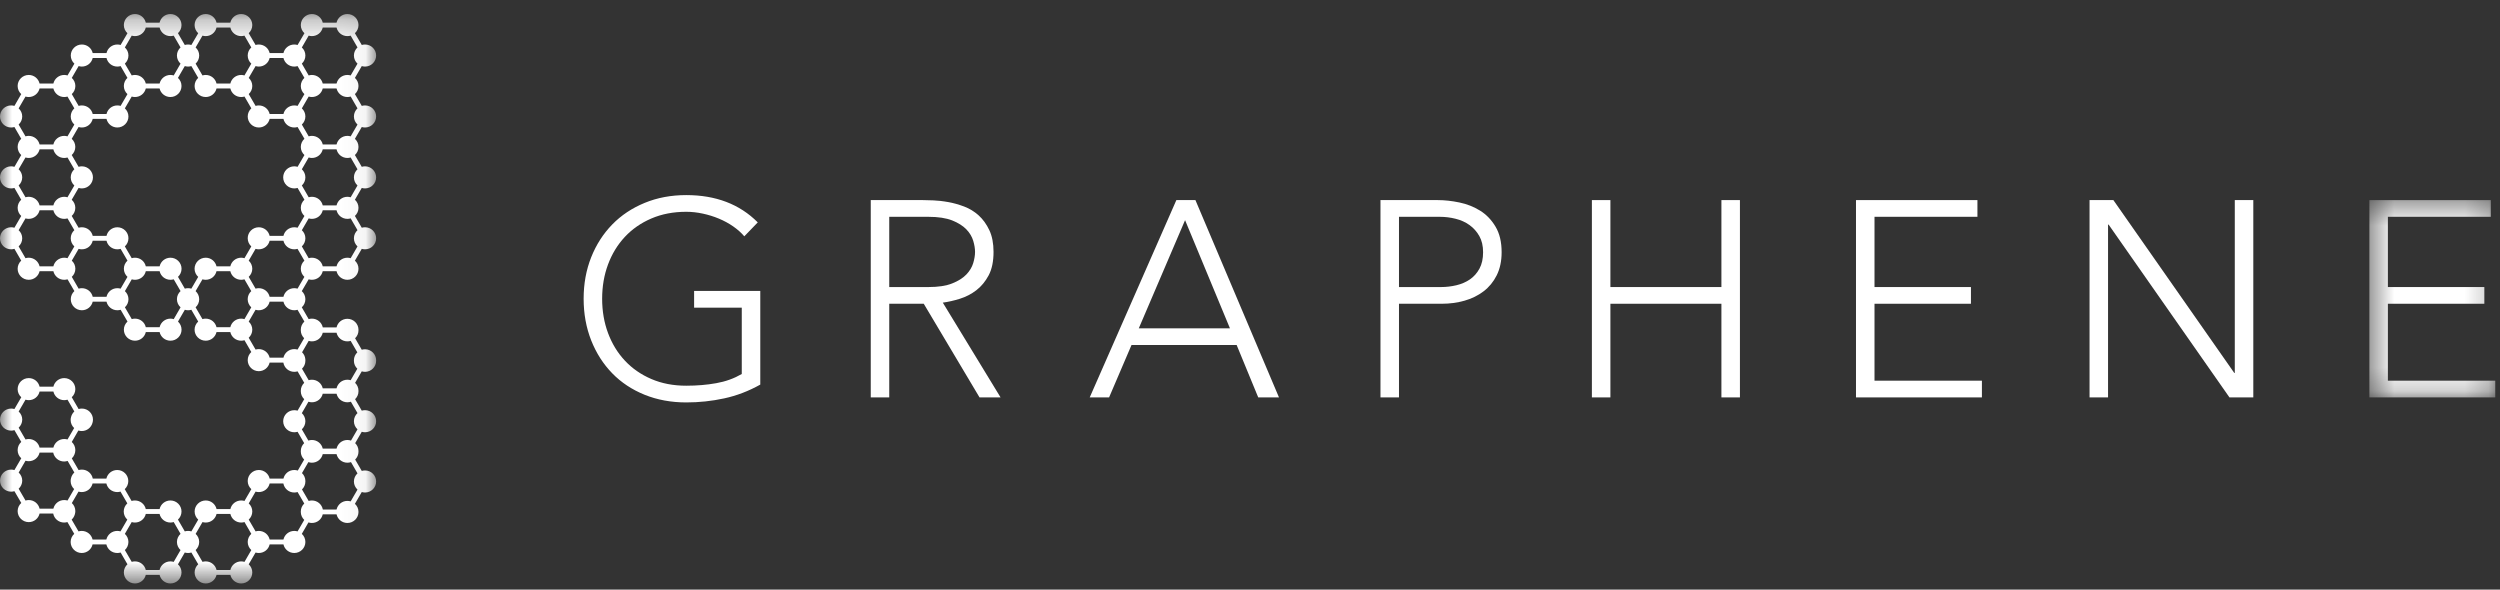 <?xml version="1.0" encoding="UTF-8"?>
<svg width="106px" height="25px" viewBox="0 0 106 25" version="1.1" xmlns="http://www.w3.org/2000/svg" xmlns:xlink="http://www.w3.org/1999/xlink">
    <rect x="0" y="0" width="106" height="25" fill="#333333" stroke="none"/>
    <!-- Generator: sketchtool 52.6 (67491) - http://www.bohemiancoding.com/sketch -->
    <title>074510C7-BDF4-416F-A6C3-8C2B191E0454</title>
    <desc>Created with sketchtool.</desc>
    <defs>
        <polygon id="path-1" points="0.451 0.412 5.788 0.412 5.788 8.778 0.451 8.778"></polygon>
        <polygon id="path-3" points="0 0.261 15.948 0.261 15.948 24.405 0 24.405"></polygon>
    </defs>
    <g id="Page-1" stroke="none" stroke-width="1" fill="none" fill-rule="evenodd">
        <g id="Landing--" transform="translate(-709, -4264)">
            <g id="Group-21" transform="translate(709, 4264)">
                <path d="M32.236,16.307 C31.744,16.582 31.236,16.777 30.708,16.891 C30.18,17.006 29.644,17.063 29.097,17.063 C28.456,17.063 27.867,16.954 27.332,16.738 C26.797,16.521 26.339,16.219 25.959,15.828 C25.579,15.438 25.281,14.973 25.067,14.434 C24.854,13.894 24.746,13.306 24.746,12.667 C24.746,12.028 24.854,11.442 25.067,10.906 C25.281,10.37 25.579,9.908 25.959,9.518 C26.339,9.128 26.797,8.823 27.332,8.603 C27.867,8.382 28.456,8.272 29.097,8.272 C30.35,8.272 31.36,8.657 32.129,9.429 L31.558,10.02 C31.432,9.87 31.275,9.731 31.088,9.6 C30.902,9.471 30.7,9.361 30.482,9.27 C30.264,9.179 30.037,9.108 29.798,9.057 C29.561,9.006 29.327,8.98 29.097,8.98 C28.55,8.98 28.057,9.075 27.617,9.264 C27.177,9.453 26.803,9.713 26.494,10.044 C26.185,10.375 25.947,10.765 25.78,11.214 C25.613,11.663 25.531,12.147 25.531,12.667 C25.531,13.187 25.613,13.672 25.78,14.12 C25.947,14.569 26.185,14.96 26.494,15.29 C26.803,15.621 27.177,15.881 27.617,16.07 C28.057,16.26 28.55,16.354 29.097,16.354 C29.549,16.354 29.973,16.319 30.369,16.247 C30.766,16.177 31.126,16.046 31.451,15.858 L31.451,13.045 L29.43,13.045 L29.43,12.336 L32.236,12.336 L32.236,16.307 Z" id="Fill-1" fill="#FFFFFF"></path>
                <path d="M37.704,12.171 L39.369,12.171 C39.781,12.171 40.115,12.12 40.373,12.017 C40.63,11.915 40.83,11.789 40.973,11.639 C41.116,11.489 41.213,11.327 41.265,11.154 C41.316,10.981 41.342,10.824 41.342,10.682 C41.342,10.54 41.316,10.382 41.265,10.21 C41.213,10.036 41.116,9.874 40.973,9.724 C40.83,9.576 40.63,9.449 40.373,9.346 C40.115,9.245 39.781,9.193 39.369,9.193 L37.704,9.193 L37.704,12.171 Z M36.92,8.484 L39.131,8.484 C39.242,8.484 39.392,8.488 39.582,8.496 C39.773,8.504 39.979,8.527 40.201,8.567 C40.423,8.606 40.648,8.67 40.878,8.756 C41.108,8.843 41.314,8.969 41.497,9.134 C41.678,9.299 41.829,9.508 41.948,9.76 C42.067,10.012 42.126,10.32 42.126,10.682 C42.126,11.083 42.057,11.415 41.919,11.675 C41.78,11.935 41.606,12.145 41.396,12.307 C41.185,12.468 40.954,12.588 40.7,12.667 C40.446,12.746 40.205,12.801 39.975,12.832 L42.424,16.85 L41.532,16.85 L39.167,12.879 L37.704,12.879 L37.704,16.85 L36.92,16.85 L36.92,8.484 Z" id="Fill-3" fill="#FFFFFF"></path>
                <path d="M50.247,9.335 L48.285,13.92 L52.149,13.92 L50.247,9.335 Z M49.878,8.484 L50.686,8.484 L54.229,16.85 L53.349,16.85 L52.434,14.629 L47.976,14.629 L47.025,16.85 L46.204,16.85 L49.878,8.484 Z" id="Fill-5" fill="#FFFFFF"></path>
                <path d="M59.317,12.171 L61.1,12.171 C61.322,12.171 61.54,12.145 61.754,12.094 C61.968,12.043 62.159,11.96 62.325,11.846 C62.491,11.732 62.626,11.58 62.729,11.391 C62.832,11.202 62.883,10.97 62.883,10.694 C62.883,10.426 62.83,10.198 62.723,10.008 C62.616,9.82 62.477,9.664 62.307,9.542 C62.137,9.42 61.94,9.331 61.718,9.276 C61.496,9.22 61.274,9.193 61.053,9.193 L59.317,9.193 L59.317,12.171 Z M58.532,8.484 L60.957,8.484 C61.251,8.484 61.557,8.518 61.879,8.585 C62.2,8.651 62.493,8.768 62.759,8.933 C63.024,9.098 63.242,9.326 63.412,9.613 C63.583,9.901 63.669,10.261 63.669,10.694 C63.669,11.071 63.598,11.399 63.46,11.675 C63.322,11.951 63.135,12.177 62.901,12.354 C62.667,12.532 62.398,12.663 62.093,12.75 C61.787,12.836 61.469,12.879 61.136,12.879 L59.317,12.879 L59.317,16.85 L58.532,16.85 L58.532,8.484 Z" id="Fill-7" fill="#FFFFFF"></path>
                <polygon id="Fill-9" fill="#FFFFFF" points="67.496 8.484 68.281 8.484 68.281 12.171 72.988 12.171 72.988 8.484 73.773 8.484 73.773 16.85 72.988 16.85 72.988 12.879 68.281 12.879 68.281 16.85 67.496 16.85"></polygon>
                <polygon id="Fill-11" fill="#FFFFFF" points="78.694 8.484 83.843 8.484 83.843 9.192 79.479 9.192 79.479 12.171 83.568 12.171 83.568 12.879 79.479 12.879 79.479 16.141 84.033 16.141 84.033 16.85 78.694 16.85"></polygon>
                <polygon id="Fill-13" fill="#FFFFFF" points="88.597 8.484 89.607 8.484 94.732 15.811 94.755 15.811 94.755 8.484 95.54 8.484 95.54 16.85 94.529 16.85 89.406 9.524 89.381 9.524 89.381 16.85 88.597 16.85"></polygon>
                <g id="Group-17" transform="translate(100.011, 8.072)">
                    <mask id="mask-2" fill="white">
                        <use xlink:href="#path-1"></use>
                    </mask>
                    <g id="Clip-16"></g>
                    <polygon id="Fill-15" fill="#FFFFFF" mask="url(#mask-2)" points="0.451 0.412 5.599 0.412 5.599 1.12 1.235 1.12 1.235 4.099 5.325 4.099 5.325 4.807 1.235 4.807 1.235 8.069 5.788 8.069 5.788 8.778 0.451 8.778"></polygon>
                </g>
                <g id="Group-20" transform="translate(0, 0.334)">
                    <mask id="mask-4" fill="white">
                        <use xlink:href="#path-3"></use>
                    </mask>
                    <g id="Clip-19"></g>
                    <path d="M15.158,19.737 C15.065,19.822 15.006,19.944 15.006,20.081 C15.006,20.217 15.065,20.339 15.158,20.425 L14.868,20.925 C14.824,20.912 14.777,20.904 14.729,20.904 C14.505,20.904 14.317,21.06 14.27,21.269 L13.688,21.269 C13.648,21.051 13.456,20.886 13.225,20.886 C13.177,20.886 13.131,20.893 13.087,20.906 L12.804,20.418 C12.893,20.333 12.948,20.213 12.948,20.081 C12.948,20.078 12.948,20.074 12.948,20.071 C12.948,20.068 12.948,20.065 12.948,20.062 C12.948,19.93 12.893,19.811 12.804,19.725 L13.075,19.26 C13.122,19.276 13.173,19.285 13.225,19.285 C13.45,19.285 13.637,19.129 13.684,18.921 L14.27,18.921 C14.317,19.129 14.505,19.285 14.729,19.285 C14.782,19.285 14.834,19.276 14.882,19.26 L15.158,19.737 Z M0.791,17.114 L1.082,16.612 C1.126,16.625 1.172,16.633 1.22,16.633 C1.444,16.633 1.631,16.477 1.678,16.268 L2.264,16.268 C2.311,16.477 2.499,16.633 2.723,16.633 C2.771,16.633 2.818,16.625 2.862,16.612 L3.152,17.112 C3.088,17.171 3.041,17.247 3.017,17.333 C3.003,17.377 2.995,17.425 2.995,17.474 C2.995,17.609 3.053,17.73 3.144,17.815 L2.862,18.3 C2.818,18.287 2.771,18.28 2.723,18.28 C2.507,18.28 2.324,18.426 2.269,18.624 C2.267,18.631 2.266,18.637 2.264,18.644 L1.678,18.644 C1.631,18.436 1.444,18.28 1.22,18.28 C1.172,18.28 1.126,18.287 1.082,18.3 L0.791,17.8 C0.884,17.714 0.943,17.592 0.943,17.456 C0.943,17.321 0.884,17.199 0.791,17.114 Z M1.22,20.868 C1.172,20.868 1.126,20.875 1.082,20.889 L0.791,20.388 C0.884,20.302 0.943,20.18 0.943,20.044 C0.943,19.909 0.884,19.787 0.791,19.702 L1.082,19.201 C1.126,19.214 1.172,19.221 1.22,19.221 C1.444,19.221 1.631,19.065 1.678,18.856 L2.256,18.856 C2.299,19.071 2.49,19.234 2.719,19.234 C2.77,19.234 2.82,19.225 2.867,19.209 L3.152,19.7 C3.088,19.759 3.041,19.835 3.017,19.921 C3.003,19.965 2.995,20.013 2.995,20.062 C2.995,20.197 3.053,20.318 3.144,20.403 L2.862,20.889 C2.818,20.875 2.771,20.868 2.723,20.868 C2.506,20.868 2.324,21.014 2.269,21.212 C2.267,21.219 2.266,21.225 2.264,21.233 L1.678,21.233 C1.631,21.024 1.444,20.868 1.22,20.868 Z M3.466,22.177 C3.418,22.177 3.372,22.184 3.329,22.197 L3.038,21.697 C3.101,21.639 3.149,21.563 3.172,21.477 C3.186,21.433 3.194,21.386 3.194,21.336 C3.194,21.202 3.137,21.081 3.046,20.996 L3.329,20.51 C3.372,20.523 3.418,20.53 3.466,20.53 C3.683,20.53 3.865,20.384 3.92,20.186 C3.922,20.18 3.923,20.172 3.925,20.166 L4.51,20.166 C4.558,20.374 4.745,20.53 4.97,20.53 C5.018,20.53 5.064,20.523 5.109,20.509 L5.399,21.009 C5.305,21.095 5.246,21.218 5.246,21.353 C5.246,21.49 5.305,21.612 5.399,21.697 L5.109,22.197 C5.066,22.184 5.021,22.177 4.975,22.177 L4.972,22.177 L4.97,22.177 C4.745,22.177 4.558,22.333 4.51,22.541 L3.925,22.541 C3.877,22.333 3.691,22.177 3.466,22.177 Z M7.226,23.469 C7.001,23.469 6.814,23.625 6.766,23.833 L6.181,23.833 C6.134,23.625 5.946,23.469 5.722,23.469 C5.675,23.469 5.628,23.476 5.585,23.489 L5.294,22.988 C5.387,22.903 5.445,22.781 5.445,22.645 C5.445,22.509 5.387,22.388 5.294,22.302 L5.584,21.802 C5.626,21.815 5.671,21.822 5.717,21.822 C5.718,21.822 5.719,21.821 5.72,21.821 C5.721,21.821 5.721,21.822 5.722,21.822 C5.946,21.822 6.134,21.666 6.181,21.458 L6.766,21.458 C6.814,21.666 7.001,21.822 7.226,21.822 C7.274,21.822 7.321,21.815 7.365,21.801 L7.655,22.301 C7.562,22.387 7.502,22.509 7.502,22.645 C7.502,22.781 7.562,22.904 7.655,22.989 L7.365,23.49 C7.321,23.476 7.274,23.469 7.226,23.469 Z M10.227,23.469 C10.002,23.469 9.815,23.625 9.768,23.833 L9.182,23.833 C9.134,23.625 8.947,23.469 8.723,23.469 C8.675,23.469 8.629,23.476 8.586,23.489 L8.295,22.988 C8.387,22.903 8.446,22.781 8.446,22.645 C8.446,22.509 8.387,22.388 8.295,22.302 L8.586,21.802 C8.629,21.815 8.675,21.822 8.723,21.822 C8.947,21.822 9.134,21.666 9.182,21.458 L9.768,21.458 C9.815,21.666 10.002,21.822 10.227,21.822 C10.275,21.822 10.321,21.815 10.366,21.801 L10.655,22.301 C10.563,22.387 10.503,22.509 10.503,22.645 C10.503,22.781 10.563,22.904 10.655,22.989 L10.366,23.49 C10.321,23.476 10.275,23.469 10.227,23.469 Z M12.478,22.177 C12.253,22.177 12.066,22.333 12.018,22.541 L11.433,22.541 C11.386,22.333 11.199,22.177 10.974,22.177 C10.927,22.177 10.88,22.184 10.837,22.197 L10.546,21.697 C10.639,21.611 10.697,21.489 10.697,21.353 C10.697,21.218 10.639,21.096 10.546,21.011 L10.837,20.51 C10.88,20.523 10.927,20.53 10.974,20.53 C11.199,20.53 11.386,20.374 11.433,20.166 L12.015,20.166 C12.055,20.384 12.247,20.549 12.478,20.549 C12.526,20.549 12.573,20.541 12.617,20.528 L12.901,21.015 C12.811,21.101 12.754,21.221 12.754,21.353 C12.754,21.357 12.755,21.36 12.755,21.363 C12.755,21.366 12.754,21.369 12.754,21.372 C12.754,21.505 12.811,21.625 12.9,21.71 L12.617,22.198 C12.573,22.184 12.526,22.177 12.478,22.177 Z M14.729,5.427 C14.505,5.427 14.317,5.583 14.27,5.791 L13.684,5.791 C13.637,5.583 13.45,5.427 13.225,5.427 C13.178,5.427 13.132,5.434 13.088,5.447 L12.798,4.947 C12.89,4.861 12.948,4.74 12.948,4.604 C12.948,4.468 12.89,4.346 12.798,4.261 L13.088,3.76 C13.132,3.773 13.178,3.78 13.225,3.78 C13.45,3.78 13.637,3.624 13.684,3.416 L14.27,3.416 C14.317,3.624 14.505,3.78 14.729,3.78 C14.777,3.78 14.824,3.773 14.868,3.759 L15.158,4.26 C15.065,4.345 15.006,4.468 15.006,4.604 C15.006,4.74 15.065,4.862 15.158,4.947 L14.868,5.448 C14.824,5.434 14.777,5.427 14.729,5.427 Z M12.477,11.885 C12.253,11.885 12.065,12.04 12.018,12.249 L11.432,12.249 C11.385,12.04 11.197,11.885 10.973,11.885 L10.973,11.885 C10.925,11.885 10.879,11.891 10.836,11.905 L10.545,11.404 C10.638,11.319 10.697,11.197 10.697,11.061 C10.697,10.925 10.638,10.803 10.545,10.718 L10.836,10.217 C10.879,10.231 10.925,10.237 10.973,10.237 C11.197,10.237 11.385,10.082 11.432,9.873 L12.018,9.873 C12.065,10.082 12.253,10.237 12.477,10.237 L12.477,10.237 L12.478,10.237 C12.526,10.237 12.572,10.23 12.615,10.217 L12.906,10.717 C12.813,10.803 12.754,10.925 12.754,11.061 C12.754,11.197 12.813,11.319 12.906,11.405 L12.615,11.905 C12.572,11.892 12.525,11.885 12.477,11.885 Z M12.478,2.489 C12.526,2.489 12.573,2.481 12.617,2.468 L12.907,2.968 C12.814,3.053 12.754,3.176 12.754,3.312 C12.754,3.449 12.813,3.571 12.907,3.656 L12.617,4.156 C12.573,4.143 12.526,4.136 12.478,4.136 C12.253,4.136 12.066,4.291 12.018,4.5 L11.433,4.5 C11.386,4.291 11.199,4.136 10.974,4.136 C10.927,4.136 10.88,4.143 10.837,4.156 L10.546,3.655 C10.639,3.569 10.697,3.448 10.697,3.312 C10.697,3.177 10.639,3.055 10.546,2.969 L10.837,2.468 C10.88,2.481 10.926,2.489 10.973,2.489 L10.974,2.489 C11.199,2.489 11.386,2.333 11.433,2.124 L12.018,2.124 C12.066,2.333 12.253,2.489 12.478,2.489 Z M12.908,6.24 L12.617,6.74 C12.573,6.726 12.526,6.718 12.478,6.718 C12.218,6.718 12.007,6.928 12.007,7.187 C12.007,7.445 12.218,7.655 12.478,7.655 C12.526,7.655 12.573,7.647 12.617,7.634 L12.908,8.134 C12.814,8.219 12.754,8.341 12.754,8.478 C12.754,8.615 12.814,8.737 12.908,8.823 L12.617,9.322 C12.573,9.309 12.526,9.302 12.478,9.302 L12.477,9.302 L12.477,9.302 C12.253,9.302 12.065,9.458 12.018,9.666 L11.432,9.666 C11.385,9.458 11.197,9.302 10.973,9.302 C10.713,9.302 10.503,9.511 10.503,9.769 C10.503,9.906 10.561,10.028 10.655,10.114 L10.365,10.614 C10.321,10.6 10.274,10.593 10.225,10.593 L10.225,10.593 C10.001,10.593 9.813,10.749 9.766,10.958 L9.18,10.958 C9.132,10.749 8.946,10.593 8.721,10.593 C8.461,10.593 8.25,10.803 8.25,11.061 C8.25,11.197 8.31,11.32 8.404,11.406 L8.113,11.905 C8.069,11.892 8.023,11.885 7.975,11.885 L7.974,11.885 L7.974,11.885 C7.926,11.885 7.88,11.891 7.837,11.905 L7.547,11.405 C7.639,11.319 7.698,11.197 7.698,11.061 C7.698,10.803 7.487,10.593 7.227,10.593 C7.003,10.593 6.815,10.749 6.768,10.958 L6.182,10.958 C6.135,10.749 5.948,10.593 5.724,10.593 L5.723,10.593 C5.675,10.593 5.628,10.6 5.585,10.614 L5.294,10.114 C5.388,10.028 5.446,9.906 5.446,9.769 C5.446,9.511 5.235,9.302 4.975,9.302 C4.751,9.302 4.564,9.458 4.516,9.666 L3.931,9.666 C3.883,9.458 3.696,9.302 3.471,9.302 L3.471,9.302 L3.47,9.302 C3.422,9.302 3.376,9.309 3.332,9.322 L3.041,8.822 C3.134,8.736 3.193,8.614 3.193,8.478 C3.193,8.342 3.134,8.22 3.041,8.135 L3.332,7.634 C3.376,7.647 3.422,7.655 3.47,7.655 C3.73,7.655 3.941,7.445 3.941,7.187 C3.941,6.928 3.73,6.718 3.47,6.718 C3.422,6.718 3.376,6.726 3.332,6.739 L3.041,6.239 C3.134,6.153 3.193,6.031 3.193,5.895 C3.193,5.759 3.134,5.637 3.041,5.552 L3.332,5.051 C3.376,5.065 3.422,5.072 3.47,5.072 L3.471,5.072 L3.471,5.072 C3.696,5.072 3.883,4.916 3.931,4.707 L4.516,4.707 C4.564,4.916 4.751,5.072 4.975,5.072 C5.235,5.072 5.446,4.862 5.446,4.604 C5.446,4.468 5.388,4.346 5.294,4.26 L5.585,3.76 C5.628,3.773 5.675,3.78 5.722,3.78 L5.723,3.78 L5.723,3.78 C5.947,3.78 6.135,3.624 6.182,3.416 L6.766,3.416 C6.814,3.624 7.001,3.78 7.226,3.78 C7.486,3.78 7.696,3.571 7.696,3.312 C7.696,3.176 7.638,3.054 7.545,2.969 L7.835,2.468 C7.879,2.481 7.925,2.489 7.973,2.489 L7.974,2.489 L7.974,2.489 C8.023,2.489 8.069,2.481 8.114,2.468 L8.404,2.968 C8.31,3.053 8.251,3.175 8.251,3.312 C8.251,3.571 8.462,3.78 8.722,3.78 C8.946,3.78 9.134,3.624 9.181,3.416 L9.767,3.416 C9.814,3.624 10.001,3.78 10.225,3.78 L10.226,3.78 L10.227,3.78 C10.275,3.78 10.322,3.773 10.366,3.759 L10.656,4.259 C10.563,4.345 10.503,4.467 10.503,4.604 C10.503,4.862 10.714,5.072 10.974,5.072 C11.199,5.072 11.386,4.916 11.433,4.707 L12.018,4.707 C12.066,4.916 12.253,5.072 12.478,5.072 C12.526,5.072 12.573,5.065 12.617,5.051 L12.908,5.55 C12.814,5.636 12.754,5.759 12.754,5.895 C12.754,6.032 12.814,6.154 12.908,6.24 Z M7.227,13.176 C7.003,13.176 6.815,13.332 6.768,13.54 L6.182,13.54 C6.135,13.332 5.948,13.176 5.724,13.176 C5.676,13.176 5.63,13.183 5.587,13.196 L5.296,12.696 C5.388,12.61 5.447,12.489 5.447,12.353 C5.447,12.217 5.388,12.095 5.296,12.01 L5.587,11.509 C5.63,11.522 5.676,11.529 5.723,11.529 L5.724,11.529 C5.948,11.529 6.135,11.374 6.182,11.165 L6.768,11.165 C6.815,11.374 7.003,11.529 7.227,11.529 C7.275,11.529 7.322,11.522 7.366,11.509 L7.656,12.008 C7.562,12.093 7.502,12.216 7.502,12.353 C7.502,12.49 7.562,12.612 7.656,12.697 L7.366,13.197 C7.322,13.183 7.275,13.176 7.227,13.176 Z M8.721,13.176 C8.674,13.176 8.628,13.183 8.584,13.196 L8.293,12.696 C8.387,12.611 8.446,12.489 8.446,12.353 C8.446,12.216 8.387,12.094 8.293,12.009 L8.584,11.509 C8.628,11.522 8.674,11.529 8.721,11.529 C8.946,11.529 9.132,11.374 9.18,11.165 L9.766,11.165 C9.813,11.374 10.001,11.529 10.225,11.529 L10.225,11.529 C10.274,11.529 10.32,11.522 10.364,11.509 L10.654,12.009 C10.561,12.094 10.502,12.216 10.502,12.353 C10.502,12.489 10.561,12.611 10.654,12.697 L10.364,13.197 C10.32,13.183 10.274,13.176 10.225,13.176 L10.225,13.176 C10.001,13.176 9.813,13.332 9.766,13.54 L9.18,13.54 C9.132,13.332 8.946,13.176 8.721,13.176 Z M13.225,1.197 C13.45,1.197 13.637,1.041 13.684,0.833 L14.27,0.833 C14.317,1.041 14.505,1.197 14.729,1.197 C14.777,1.197 14.824,1.19 14.868,1.177 L15.158,1.677 C15.065,1.762 15.006,1.884 15.006,2.021 C15.006,2.157 15.065,2.279 15.158,2.365 L14.868,2.865 C14.824,2.852 14.777,2.844 14.729,2.844 C14.505,2.844 14.317,3 14.27,3.209 L13.684,3.209 C13.637,3 13.45,2.844 13.225,2.844 C13.178,2.844 13.132,2.851 13.088,2.865 L12.798,2.364 C12.89,2.278 12.948,2.156 12.948,2.021 C12.948,1.885 12.89,1.763 12.798,1.678 L13.088,1.177 C13.132,1.19 13.178,1.197 13.225,1.197 Z M8.722,1.197 C8.946,1.197 9.134,1.041 9.181,0.833 L9.767,0.833 C9.814,1.041 10.001,1.197 10.225,1.197 C10.274,1.197 10.321,1.19 10.364,1.177 L10.655,1.677 C10.561,1.762 10.503,1.884 10.503,2.021 C10.503,2.157 10.561,2.279 10.655,2.365 L10.364,2.865 C10.321,2.851 10.275,2.844 10.227,2.844 L10.226,2.844 L10.225,2.844 C10.001,2.844 9.814,3 9.767,3.209 L9.181,3.209 C9.134,3 8.946,2.844 8.722,2.844 C8.674,2.844 8.628,2.851 8.585,2.865 L8.294,2.364 C8.387,2.278 8.446,2.156 8.446,2.021 C8.446,1.885 8.387,1.763 8.294,1.678 L8.585,1.177 C8.628,1.19 8.674,1.197 8.722,1.197 Z M5.722,1.197 C5.946,1.197 6.134,1.041 6.181,0.833 L6.767,0.833 C6.814,1.041 7.001,1.197 7.226,1.197 C7.274,1.197 7.321,1.19 7.365,1.177 L7.655,1.677 C7.562,1.762 7.502,1.884 7.502,2.021 C7.502,2.157 7.562,2.279 7.655,2.365 L7.365,2.865 C7.321,2.852 7.274,2.844 7.226,2.844 C7.001,2.844 6.814,3 6.767,3.209 L6.182,3.209 C6.135,3 5.947,2.844 5.723,2.844 L5.723,2.844 L5.722,2.844 C5.675,2.844 5.628,2.851 5.585,2.864 L5.294,2.364 C5.388,2.278 5.446,2.156 5.446,2.021 C5.446,1.884 5.388,1.762 5.294,1.677 L5.585,1.177 C5.628,1.19 5.675,1.197 5.722,1.197 Z M3.471,2.489 C3.696,2.489 3.883,2.333 3.931,2.124 L4.516,2.124 C4.563,2.333 4.75,2.489 4.975,2.489 L4.975,2.489 C5.024,2.489 5.07,2.481 5.114,2.468 L5.404,2.968 C5.31,3.053 5.251,3.175 5.251,3.312 C5.251,3.449 5.31,3.571 5.404,3.657 L5.114,4.156 C5.07,4.143 5.024,4.136 4.975,4.136 C4.751,4.136 4.564,4.291 4.516,4.5 L3.931,4.5 C3.883,4.291 3.696,4.136 3.471,4.136 L3.471,4.136 L3.47,4.136 C3.423,4.136 3.377,4.143 3.334,4.156 L3.044,3.655 C3.137,3.569 3.195,3.448 3.195,3.312 C3.195,3.177 3.137,3.055 3.044,2.969 L3.334,2.468 C3.378,2.481 3.424,2.489 3.471,2.489 Z M0.79,4.261 L1.081,3.76 C1.125,3.773 1.171,3.78 1.219,3.78 C1.443,3.78 1.63,3.624 1.678,3.416 L2.263,3.416 C2.311,3.624 2.498,3.78 2.722,3.78 L2.723,3.78 L2.724,3.78 C2.772,3.78 2.818,3.773 2.861,3.76 L3.152,4.26 C3.058,4.345 2.999,4.468 2.999,4.604 C2.999,4.74 3.058,4.862 3.152,4.947 L2.861,5.448 C2.817,5.434 2.771,5.427 2.722,5.427 C2.498,5.427 2.311,5.583 2.263,5.791 L1.678,5.791 C1.63,5.583 1.443,5.427 1.219,5.427 C1.171,5.427 1.125,5.434 1.081,5.447 L0.79,4.947 C0.884,4.861 0.942,4.74 0.942,4.604 C0.942,4.468 0.884,4.346 0.79,4.261 Z M0.79,6.843 L1.081,6.343 C1.125,6.356 1.171,6.364 1.219,6.364 C1.443,6.364 1.63,6.207 1.678,5.999 L2.263,5.999 C2.311,6.207 2.498,6.364 2.722,6.364 C2.771,6.364 2.817,6.356 2.861,6.343 L3.152,6.843 C3.058,6.928 2.999,7.05 2.999,7.187 C2.999,7.323 3.058,7.445 3.152,7.531 L2.861,8.031 C2.817,8.018 2.771,8.01 2.722,8.01 C2.498,8.01 2.311,8.166 2.263,8.375 L1.678,8.375 C1.63,8.166 1.443,8.01 1.219,8.01 C1.171,8.01 1.125,8.018 1.081,8.03 L0.79,7.53 C0.884,7.444 0.942,7.322 0.942,7.187 C0.942,7.051 0.884,6.929 0.79,6.843 Z M1.219,10.593 C1.171,10.593 1.125,10.6 1.081,10.614 L0.79,10.113 C0.884,10.027 0.942,9.905 0.942,9.769 C0.942,9.634 0.884,9.512 0.79,9.427 L1.081,8.926 C1.125,8.939 1.171,8.946 1.219,8.946 C1.443,8.946 1.63,8.79 1.678,8.582 L2.263,8.582 C2.311,8.79 2.498,8.946 2.722,8.946 C2.771,8.946 2.817,8.939 2.861,8.925 L3.152,9.425 C3.058,9.511 2.999,9.633 2.999,9.769 C2.999,9.906 3.058,10.028 3.152,10.114 L2.861,10.614 C2.818,10.6 2.772,10.593 2.724,10.593 L2.723,10.593 L2.722,10.593 C2.498,10.593 2.311,10.749 2.263,10.958 L1.678,10.958 C1.63,10.749 1.443,10.593 1.219,10.593 Z M3.471,11.885 C3.424,11.885 3.378,11.892 3.334,11.905 L3.044,11.404 C3.137,11.319 3.195,11.197 3.195,11.061 C3.195,10.925 3.137,10.803 3.044,10.718 L3.334,10.218 C3.377,10.231 3.423,10.237 3.47,10.237 L3.471,10.237 L3.471,10.237 C3.696,10.237 3.883,10.082 3.931,9.873 L4.516,9.873 C4.564,10.082 4.751,10.237 4.975,10.237 C5.024,10.237 5.07,10.23 5.114,10.217 L5.405,10.717 C5.311,10.803 5.252,10.925 5.252,11.061 C5.252,11.197 5.311,11.319 5.405,11.405 L5.114,11.905 C5.07,11.892 5.024,11.885 4.976,11.885 L4.975,11.885 C4.751,11.885 4.564,12.04 4.516,12.249 L3.931,12.249 C3.883,12.04 3.696,11.885 3.471,11.885 Z M12.754,13.644 C12.754,13.652 12.754,13.659 12.755,13.666 C12.755,13.668 12.754,13.67 12.754,13.672 C12.754,13.803 12.809,13.921 12.896,14.006 L12.615,14.489 C12.572,14.475 12.525,14.468 12.477,14.468 C12.253,14.468 12.065,14.624 12.018,14.832 L11.432,14.832 C11.385,14.624 11.197,14.468 10.973,14.468 C10.925,14.468 10.879,14.475 10.836,14.488 L10.545,13.987 C10.638,13.902 10.697,13.78 10.697,13.644 C10.697,13.509 10.638,13.387 10.545,13.301 L10.836,12.8 C10.879,12.814 10.925,12.821 10.973,12.821 C10.973,12.821 10.973,12.821 10.973,12.821 C11.197,12.821 11.385,12.665 11.432,12.456 L12.018,12.456 C12.065,12.665 12.253,12.821 12.477,12.821 C12.525,12.821 12.572,12.814 12.615,12.8 L12.906,13.3 C12.813,13.386 12.754,13.508 12.754,13.644 Z M15.158,17.869 L14.882,18.347 C14.834,18.33 14.782,18.321 14.729,18.321 C14.505,18.321 14.317,18.477 14.27,18.686 L13.684,18.686 C13.637,18.477 13.45,18.321 13.225,18.321 C13.173,18.321 13.122,18.33 13.075,18.346 L12.798,17.869 C12.89,17.783 12.948,17.661 12.948,17.525 C12.948,17.39 12.89,17.268 12.798,17.183 L13.078,16.699 C13.125,16.715 13.174,16.723 13.225,16.723 C13.45,16.723 13.637,16.567 13.684,16.359 L14.27,16.359 C14.317,16.567 14.505,16.723 14.729,16.723 C14.781,16.723 14.831,16.714 14.878,16.699 L15.158,17.181 C15.065,17.267 15.006,17.389 15.006,17.525 C15.006,17.662 15.065,17.784 15.158,17.869 Z M14.729,14.14 C14.777,14.14 14.824,14.133 14.868,14.119 L15.151,14.606 C15.061,14.691 15.006,14.811 15.006,14.943 C15.006,14.946 15.006,14.95 15.007,14.953 C15.006,14.956 15.006,14.96 15.006,14.964 C15.006,15.096 15.061,15.215 15.151,15.3 L14.868,15.787 C14.824,15.773 14.777,15.766 14.729,15.766 C14.505,15.766 14.317,15.922 14.27,16.13 L13.684,16.13 C13.637,15.922 13.45,15.766 13.225,15.766 C13.178,15.766 13.132,15.773 13.088,15.786 L12.805,15.299 C12.893,15.214 12.948,15.096 12.948,14.964 C12.948,14.96 12.948,14.956 12.948,14.953 C12.948,14.95 12.948,14.946 12.948,14.943 C12.948,14.925 12.947,14.907 12.945,14.89 C12.935,14.778 12.884,14.677 12.808,14.603 L13.088,14.119 C13.132,14.133 13.178,14.14 13.225,14.14 C13.45,14.14 13.637,13.984 13.684,13.775 L14.27,13.775 C14.317,13.984 14.505,14.14 14.729,14.14 Z M15.158,10.114 L14.868,10.614 C14.824,10.6 14.777,10.593 14.729,10.593 C14.505,10.593 14.317,10.749 14.27,10.958 L13.684,10.958 C13.637,10.749 13.45,10.593 13.225,10.593 L13.225,10.593 C13.177,10.593 13.131,10.6 13.088,10.614 L12.798,10.113 C12.89,10.027 12.948,9.905 12.948,9.769 C12.948,9.634 12.89,9.512 12.798,9.427 L13.088,8.926 C13.132,8.939 13.178,8.946 13.225,8.946 C13.45,8.946 13.637,8.79 13.684,8.582 L14.27,8.582 C14.317,8.79 14.505,8.946 14.729,8.946 C14.777,8.946 14.824,8.939 14.868,8.925 L15.158,9.425 C15.065,9.511 15.006,9.633 15.006,9.769 C15.006,9.906 15.065,10.028 15.158,10.114 Z M15.158,7.531 L14.868,8.031 C14.824,8.018 14.777,8.01 14.729,8.01 C14.505,8.01 14.317,8.166 14.27,8.375 L13.684,8.375 C13.637,8.166 13.45,8.01 13.225,8.01 C13.178,8.01 13.132,8.018 13.088,8.03 L12.798,7.53 C12.89,7.444 12.948,7.322 12.948,7.187 C12.948,7.051 12.89,6.929 12.798,6.843 L13.088,6.343 C13.132,6.356 13.178,6.364 13.225,6.364 C13.45,6.364 13.637,6.207 13.684,5.999 L14.27,5.999 C14.317,6.207 14.505,6.364 14.729,6.364 C14.777,6.364 14.824,6.356 14.868,6.343 L15.158,6.843 C15.065,6.928 15.006,7.05 15.006,7.187 C15.006,7.323 15.065,7.445 15.158,7.531 Z M15.477,5.072 C15.737,5.072 15.948,4.862 15.948,4.604 C15.948,4.345 15.737,4.136 15.477,4.136 C15.429,4.136 15.383,4.143 15.339,4.156 L15.048,3.656 C15.142,3.57 15.2,3.448 15.2,3.312 C15.2,3.176 15.142,3.054 15.048,2.969 L15.339,2.468 C15.383,2.481 15.429,2.489 15.477,2.489 C15.737,2.489 15.948,2.279 15.948,2.021 C15.948,1.762 15.737,1.553 15.477,1.553 C15.429,1.553 15.383,1.56 15.339,1.573 L15.048,1.073 C15.142,0.987 15.2,0.865 15.2,0.729 C15.2,0.471 14.989,0.261 14.729,0.261 C14.505,0.261 14.317,0.417 14.27,0.626 L13.684,0.626 C13.637,0.417 13.45,0.261 13.225,0.261 C12.965,0.261 12.754,0.471 12.754,0.729 C12.754,0.865 12.814,0.988 12.908,1.074 L12.617,1.574 C12.573,1.56 12.526,1.553 12.478,1.553 C12.253,1.553 12.066,1.708 12.018,1.917 L11.433,1.917 C11.386,1.708 11.199,1.553 10.974,1.553 L10.973,1.553 C10.925,1.553 10.879,1.56 10.836,1.573 L10.545,1.073 C10.638,0.987 10.697,0.865 10.697,0.729 C10.697,0.471 10.486,0.261 10.225,0.261 C10.001,0.261 9.814,0.417 9.767,0.626 L9.181,0.626 C9.134,0.417 8.946,0.261 8.722,0.261 C8.462,0.261 8.251,0.471 8.251,0.729 C8.251,0.865 8.31,0.988 8.404,1.074 L8.114,1.574 C8.069,1.56 8.023,1.553 7.974,1.553 L7.974,1.553 L7.973,1.553 C7.925,1.553 7.879,1.56 7.835,1.573 L7.545,1.073 C7.638,0.987 7.696,0.865 7.696,0.729 C7.696,0.471 7.486,0.261 7.226,0.261 C7.001,0.261 6.814,0.417 6.766,0.626 L6.181,0.626 C6.134,0.417 5.946,0.261 5.722,0.261 C5.462,0.261 5.251,0.471 5.251,0.729 C5.251,0.865 5.31,0.988 5.404,1.074 L5.114,1.573 C5.07,1.56 5.024,1.553 4.975,1.553 L4.975,1.553 C4.75,1.553 4.563,1.708 4.516,1.917 L3.931,1.917 C3.883,1.708 3.696,1.553 3.471,1.553 C3.211,1.553 3.001,1.762 3.001,2.021 C3.001,2.157 3.06,2.28 3.154,2.365 L2.863,2.865 C2.819,2.852 2.772,2.844 2.724,2.844 L2.723,2.844 L2.722,2.844 C2.498,2.844 2.311,3 2.263,3.209 L1.678,3.209 C1.63,3 1.443,2.844 1.219,2.844 C0.958,2.844 0.748,3.054 0.748,3.312 C0.748,3.449 0.807,3.571 0.9,3.656 L0.611,4.156 C0.566,4.143 0.52,4.136 0.471,4.136 C0.211,4.136 -0,4.345 -0,4.604 C-0,4.862 0.211,5.072 0.471,5.072 C0.52,5.072 0.566,5.065 0.611,5.051 L0.9,5.55 C0.807,5.636 0.748,5.759 0.748,5.895 C0.748,6.032 0.807,6.154 0.9,6.24 L0.611,6.74 C0.566,6.726 0.52,6.718 0.471,6.718 C0.211,6.718 -0,6.928 -0,7.187 C-0,7.445 0.211,7.655 0.471,7.655 C0.52,7.655 0.566,7.647 0.611,7.634 L0.9,8.134 C0.807,8.219 0.748,8.341 0.748,8.478 C0.748,8.615 0.807,8.737 0.9,8.823 L0.611,9.322 C0.566,9.309 0.52,9.302 0.471,9.302 C0.211,9.302 -0,9.511 -0,9.769 C-0,10.028 0.211,10.237 0.471,10.237 C0.52,10.237 0.566,10.23 0.611,10.216 L0.9,10.716 C0.807,10.802 0.748,10.925 0.748,11.061 C0.748,11.319 0.958,11.529 1.219,11.529 C1.443,11.529 1.63,11.374 1.678,11.165 L2.263,11.165 C2.311,11.374 2.498,11.529 2.722,11.529 L2.723,11.529 L2.724,11.529 C2.772,11.529 2.819,11.522 2.863,11.508 L3.154,12.008 C3.06,12.094 3.001,12.216 3.001,12.353 C3.001,12.611 3.211,12.821 3.471,12.821 C3.696,12.821 3.883,12.665 3.931,12.456 L4.516,12.456 C4.564,12.665 4.751,12.821 4.975,12.821 L4.976,12.821 C4.976,12.821 4.976,12.821 4.976,12.821 C5.024,12.821 5.072,12.814 5.115,12.8 L5.406,13.3 C5.312,13.386 5.252,13.508 5.252,13.644 C5.252,13.903 5.464,14.112 5.724,14.112 C5.948,14.112 6.135,13.956 6.182,13.747 L6.768,13.747 C6.815,13.956 7.003,14.112 7.227,14.112 C7.487,14.112 7.698,13.903 7.698,13.644 C7.698,13.508 7.639,13.386 7.547,13.3 L7.837,12.8 C7.88,12.814 7.926,12.821 7.974,12.821 C7.974,12.821 7.974,12.821 7.974,12.821 C7.974,12.821 7.975,12.821 7.975,12.821 C8.023,12.821 8.069,12.814 8.113,12.8 L8.404,13.3 C8.31,13.386 8.25,13.508 8.25,13.644 C8.25,13.903 8.461,14.112 8.721,14.112 C8.946,14.112 9.132,13.956 9.18,13.747 L9.766,13.747 C9.813,13.956 10.001,14.112 10.225,14.112 L10.225,14.112 C10.274,14.112 10.321,14.105 10.365,14.091 L10.655,14.591 C10.561,14.677 10.503,14.799 10.503,14.936 C10.503,15.194 10.713,15.404 10.973,15.404 C11.197,15.404 11.385,15.247 11.432,15.039 L12.014,15.039 C12.05,15.262 12.244,15.432 12.478,15.432 C12.526,15.432 12.573,15.424 12.617,15.411 L12.899,15.897 C12.811,15.982 12.754,16.102 12.754,16.234 C12.754,16.238 12.755,16.241 12.755,16.244 C12.755,16.248 12.754,16.252 12.754,16.255 C12.754,16.388 12.81,16.507 12.899,16.592 L12.617,17.078 C12.573,17.065 12.526,17.058 12.478,17.058 C12.218,17.058 12.007,17.267 12.007,17.525 C12.007,17.784 12.218,17.994 12.478,17.994 C12.526,17.994 12.573,17.986 12.617,17.973 L12.897,18.455 C12.81,18.539 12.754,18.658 12.754,18.789 C12.754,18.794 12.755,18.799 12.755,18.803 C12.755,18.808 12.754,18.812 12.754,18.817 C12.754,18.949 12.81,19.067 12.897,19.152 L12.626,19.618 C12.58,19.603 12.529,19.594 12.478,19.594 C12.253,19.594 12.066,19.75 12.018,19.959 L11.433,19.959 C11.386,19.75 11.199,19.594 10.974,19.594 C10.714,19.594 10.503,19.803 10.503,20.062 C10.503,20.199 10.563,20.321 10.656,20.406 L10.366,20.906 C10.322,20.893 10.275,20.886 10.227,20.886 C10.002,20.886 9.815,21.041 9.768,21.25 L9.182,21.25 C9.134,21.041 8.947,20.886 8.723,20.886 C8.463,20.886 8.252,21.095 8.252,21.353 C8.252,21.49 8.311,21.612 8.405,21.698 L8.114,22.198 C8.071,22.184 8.023,22.177 7.975,22.177 L7.974,22.177 L7.973,22.177 C7.925,22.177 7.879,22.184 7.835,22.197 L7.545,21.697 C7.638,21.612 7.696,21.49 7.696,21.353 C7.696,21.095 7.486,20.886 7.226,20.886 C7.001,20.886 6.814,21.041 6.767,21.25 L6.181,21.25 C6.134,21.041 5.946,20.886 5.722,20.886 L5.72,20.886 L5.717,20.886 C5.669,20.886 5.623,20.893 5.579,20.906 L5.289,20.406 C5.382,20.32 5.44,20.198 5.44,20.062 C5.44,19.803 5.23,19.594 4.97,19.594 C4.745,19.594 4.558,19.75 4.51,19.959 L3.934,19.959 C3.893,19.741 3.701,19.577 3.471,19.577 C3.423,19.577 3.377,19.584 3.333,19.597 L3.045,19.102 C3.093,19.056 3.131,19 3.156,18.937 C3.18,18.881 3.194,18.818 3.194,18.753 C3.194,18.752 3.193,18.752 3.193,18.75 C3.193,18.75 3.194,18.749 3.194,18.748 C3.194,18.612 3.135,18.49 3.043,18.405 L3.323,17.92 C3.368,17.934 3.416,17.942 3.466,17.942 C3.683,17.942 3.865,17.796 3.92,17.598 C3.934,17.553 3.942,17.506 3.942,17.456 C3.942,17.198 3.731,16.989 3.471,16.989 C3.423,16.989 3.377,16.996 3.333,17.009 L3.042,16.508 C3.135,16.423 3.194,16.301 3.194,16.165 C3.194,15.906 2.983,15.697 2.723,15.697 C2.499,15.697 2.311,15.853 2.264,16.061 L1.678,16.061 C1.631,15.853 1.444,15.697 1.22,15.697 C0.96,15.697 0.748,15.906 0.748,16.165 C0.748,16.302 0.808,16.424 0.902,16.509 L0.611,17.009 C0.567,16.996 0.52,16.989 0.472,16.989 C0.212,16.989 0.001,17.198 0.001,17.456 C0.001,17.715 0.212,17.925 0.472,17.925 C0.52,17.925 0.567,17.917 0.611,17.903 L0.902,18.403 C0.808,18.489 0.748,18.611 0.748,18.748 C0.748,18.749 0.749,18.75 0.749,18.75 C0.749,18.752 0.748,18.752 0.748,18.753 C0.748,18.89 0.808,19.012 0.902,19.097 L0.611,19.597 C0.567,19.584 0.52,19.577 0.472,19.577 C0.212,19.577 0.001,19.786 0.001,20.044 C0.001,20.303 0.212,20.513 0.472,20.513 C0.52,20.513 0.567,20.505 0.611,20.492 L0.902,20.991 C0.808,21.077 0.748,21.2 0.748,21.336 C0.748,21.594 0.96,21.804 1.22,21.804 C1.444,21.804 1.631,21.648 1.678,21.44 L2.256,21.44 C2.296,21.657 2.488,21.822 2.719,21.822 C2.767,21.822 2.814,21.815 2.858,21.801 L3.148,22.301 C3.055,22.386 2.995,22.509 2.995,22.645 C2.995,22.903 3.206,23.113 3.466,23.113 C3.691,23.113 3.877,22.958 3.925,22.749 L4.51,22.749 C4.558,22.958 4.745,23.113 4.97,23.113 L4.972,23.113 L4.975,23.113 C5.023,23.113 5.07,23.106 5.114,23.092 L5.404,23.592 C5.31,23.678 5.251,23.8 5.251,23.937 C5.251,24.195 5.462,24.405 5.722,24.405 C5.946,24.405 6.134,24.249 6.181,24.04 L6.767,24.04 C6.814,24.249 7.001,24.405 7.226,24.405 C7.486,24.405 7.696,24.195 7.696,23.937 C7.696,23.801 7.638,23.679 7.545,23.593 L7.835,23.093 C7.879,23.106 7.925,23.113 7.973,23.113 L7.974,23.113 L7.975,23.113 C8.023,23.113 8.071,23.106 8.114,23.092 L8.405,23.592 C8.311,23.678 8.252,23.8 8.252,23.937 C8.252,24.195 8.463,24.405 8.723,24.405 C8.947,24.405 9.134,24.249 9.182,24.04 L9.768,24.04 C9.815,24.249 10.002,24.405 10.227,24.405 C10.487,24.405 10.697,24.195 10.697,23.937 C10.697,23.801 10.639,23.679 10.545,23.593 L10.836,23.093 C10.88,23.106 10.926,23.113 10.974,23.113 C11.199,23.113 11.386,22.958 11.433,22.749 L12.018,22.749 C12.066,22.958 12.253,23.113 12.478,23.113 C12.738,23.113 12.948,22.903 12.948,22.645 C12.948,22.509 12.89,22.387 12.797,22.302 L13.078,21.816 C13.125,21.832 13.174,21.84 13.225,21.84 C13.45,21.84 13.637,21.684 13.684,21.475 L14.27,21.475 C14.317,21.684 14.505,21.84 14.729,21.84 C14.989,21.84 15.2,21.631 15.2,21.372 C15.2,21.236 15.142,21.114 15.048,21.028 L15.339,20.528 C15.383,20.541 15.429,20.549 15.477,20.549 C15.737,20.549 15.948,20.339 15.948,20.081 C15.948,19.822 15.737,19.613 15.477,19.613 C15.429,19.613 15.383,19.62 15.339,19.633 L15.059,19.151 C15.146,19.066 15.2,18.948 15.2,18.817 C15.2,18.812 15.199,18.808 15.199,18.803 C15.199,18.799 15.2,18.794 15.2,18.789 C15.2,18.658 15.146,18.54 15.059,18.455 L15.339,17.973 C15.383,17.987 15.429,17.994 15.477,17.994 C15.737,17.994 15.948,17.784 15.948,17.525 C15.948,17.267 15.737,17.058 15.477,17.058 C15.429,17.058 15.383,17.065 15.339,17.078 L15.056,16.591 C15.145,16.506 15.2,16.387 15.2,16.255 C15.2,16.252 15.2,16.248 15.199,16.244 C15.2,16.241 15.2,16.238 15.2,16.234 C15.2,16.102 15.145,15.983 15.056,15.898 L15.339,15.411 C15.383,15.424 15.429,15.432 15.477,15.432 C15.737,15.432 15.948,15.222 15.948,14.964 C15.948,14.96 15.947,14.956 15.947,14.953 C15.947,14.95 15.948,14.946 15.948,14.943 C15.948,14.684 15.737,14.475 15.477,14.475 C15.429,14.475 15.383,14.482 15.339,14.495 L15.056,14.008 C15.145,13.923 15.2,13.804 15.2,13.672 C15.2,13.669 15.2,13.665 15.199,13.662 C15.2,13.658 15.2,13.655 15.2,13.651 C15.2,13.393 14.989,13.183 14.729,13.183 C14.505,13.183 14.317,13.339 14.27,13.547 L13.686,13.547 C13.641,13.336 13.452,13.176 13.225,13.176 C13.177,13.176 13.131,13.183 13.087,13.197 L12.796,12.696 C12.889,12.611 12.948,12.489 12.948,12.353 C12.948,12.216 12.889,12.095 12.796,12.009 L13.087,11.509 C13.131,11.522 13.177,11.529 13.225,11.529 L13.225,11.529 C13.45,11.529 13.637,11.374 13.684,11.165 L14.27,11.165 C14.317,11.374 14.505,11.529 14.729,11.529 C14.989,11.529 15.2,11.319 15.2,11.061 C15.2,10.925 15.142,10.803 15.048,10.718 L15.339,10.217 C15.383,10.23 15.429,10.237 15.477,10.237 C15.737,10.237 15.948,10.028 15.948,9.769 C15.948,9.511 15.737,9.302 15.477,9.302 C15.429,9.302 15.383,9.309 15.339,9.322 L15.048,8.822 C15.142,8.736 15.2,8.614 15.2,8.478 C15.2,8.342 15.142,8.22 15.048,8.135 L15.339,7.634 C15.383,7.647 15.429,7.655 15.477,7.655 C15.737,7.655 15.948,7.445 15.948,7.187 C15.948,6.928 15.737,6.718 15.477,6.718 C15.429,6.718 15.383,6.726 15.339,6.739 L15.048,6.239 C15.142,6.153 15.2,6.031 15.2,5.895 C15.2,5.759 15.142,5.637 15.048,5.552 L15.339,5.051 C15.383,5.065 15.429,5.072 15.477,5.072 Z" id="Fill-18" fill="#ffffff" mask="url(#mask-4)"></path>
                </g>
            </g>
        </g>
    </g>
</svg>
